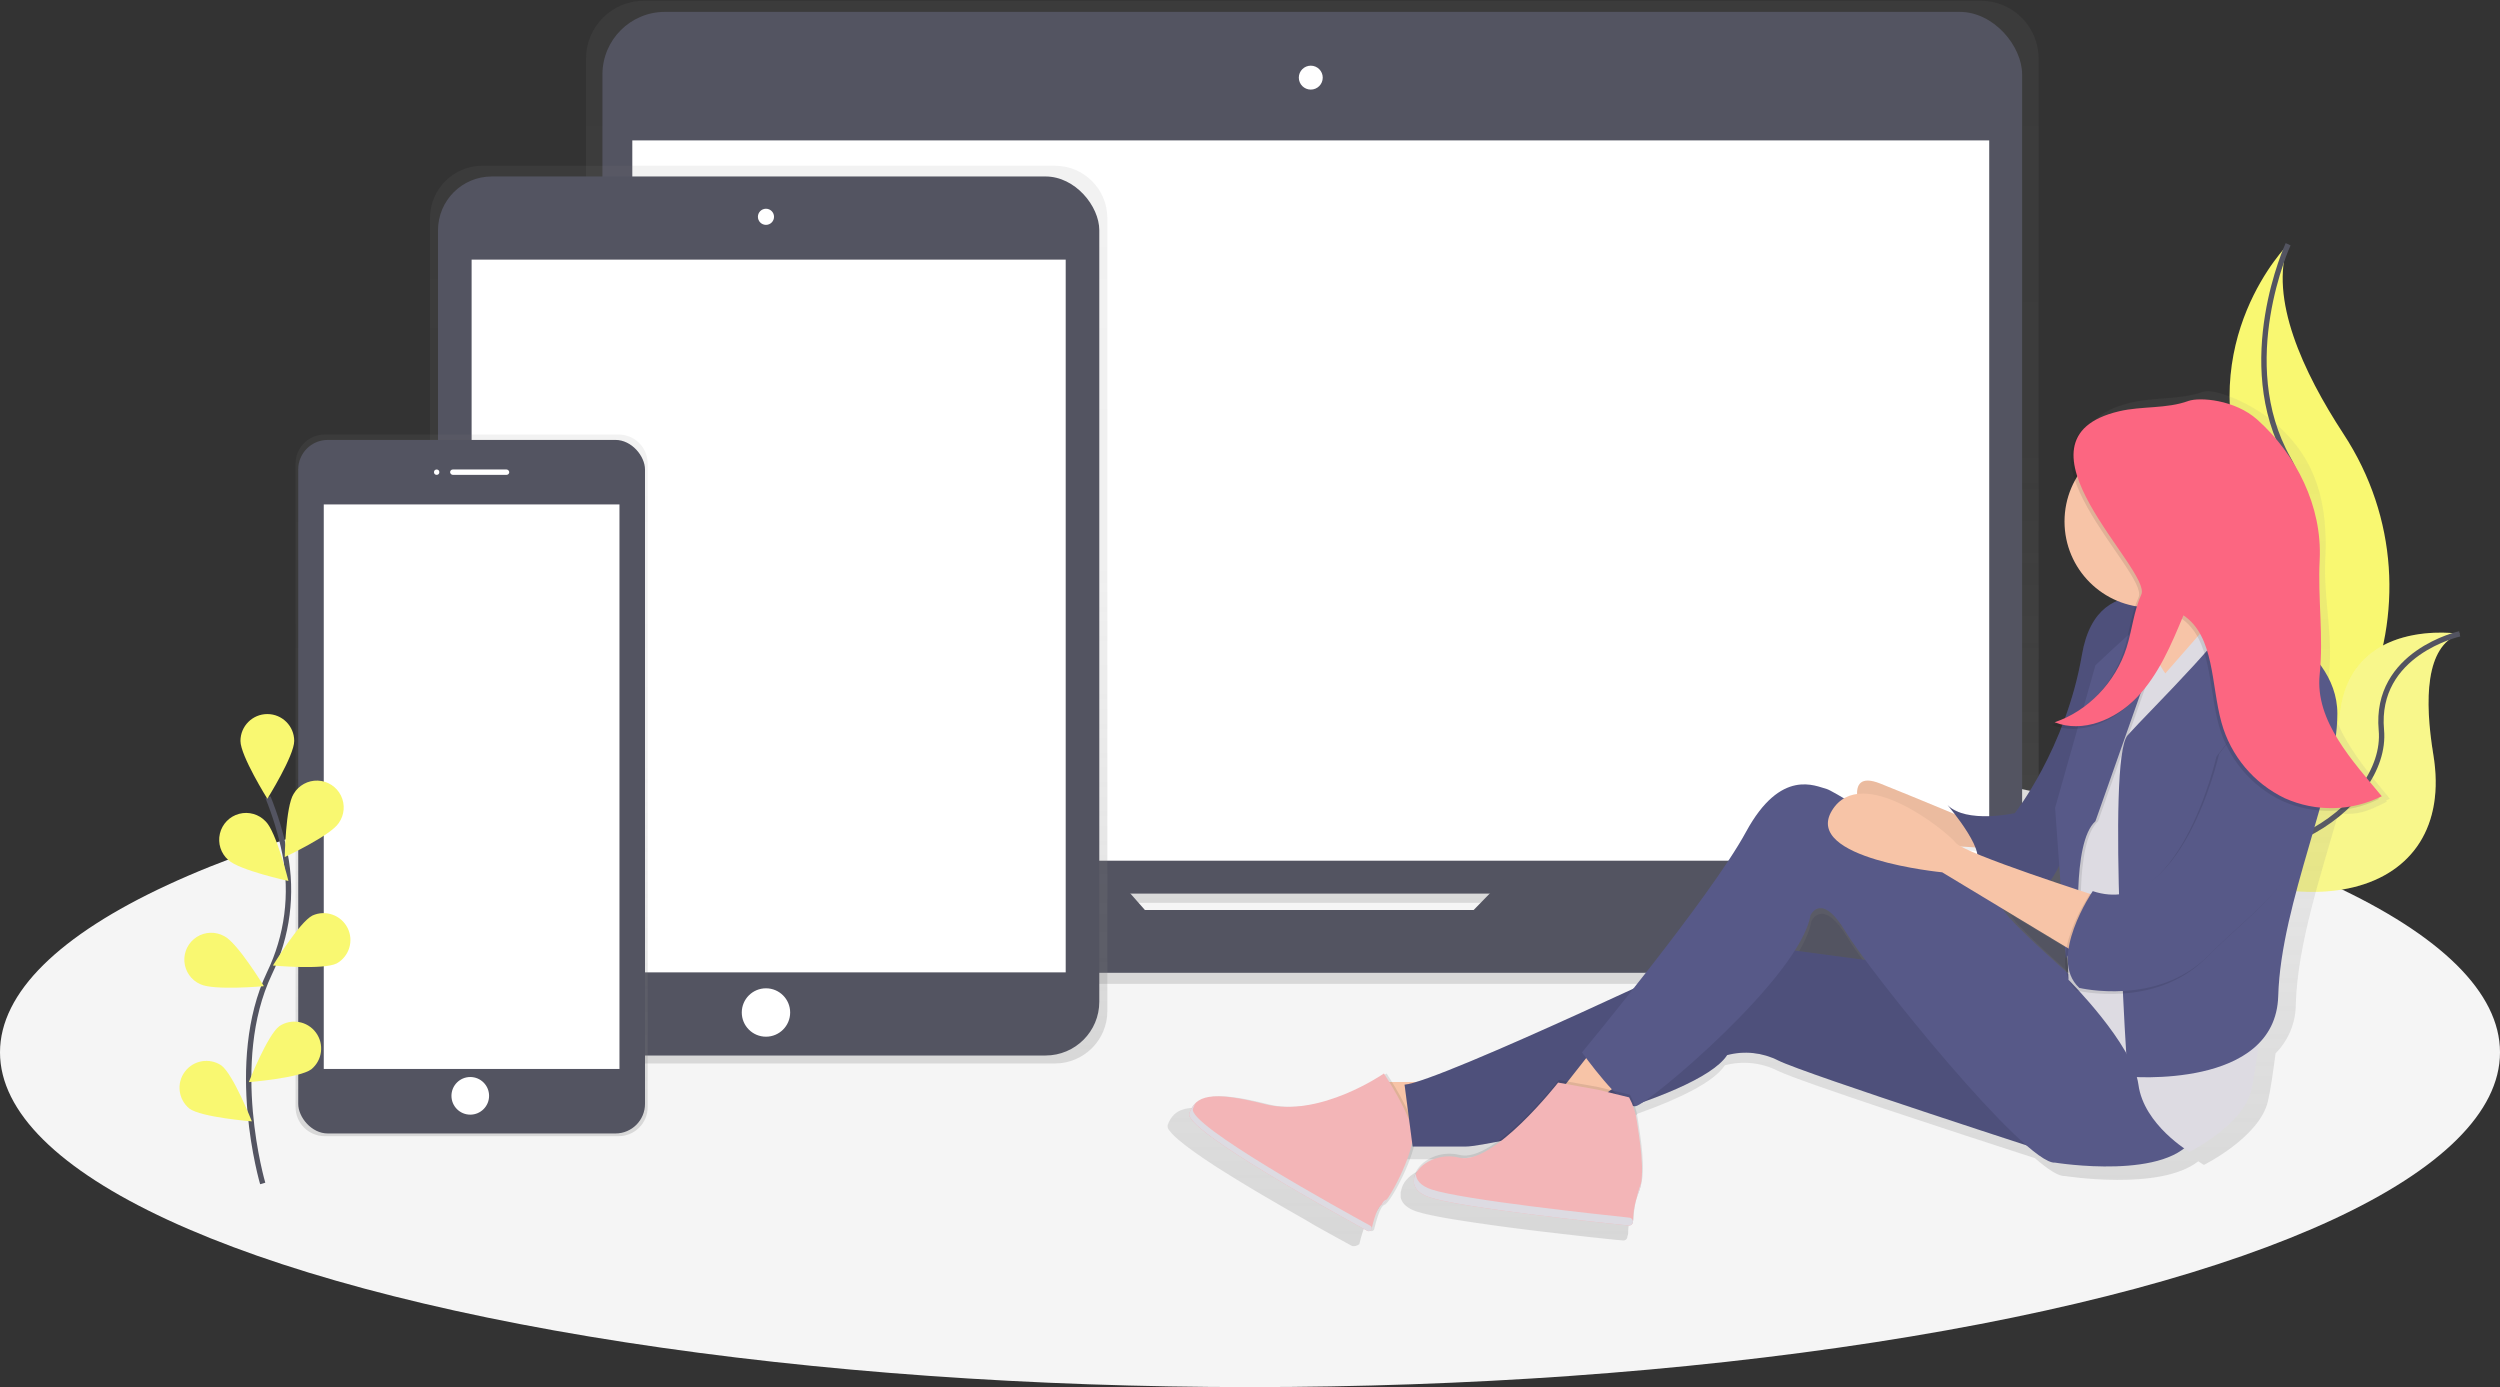 <?xml version="1.0" encoding="UTF-8" standalone="no"?>
<svg width="930px" height="516px" viewBox="0 0 930 516" version="1.1" xmlns="http://www.w3.org/2000/svg" xmlns:xlink="http://www.w3.org/1999/xlink">
    <rect x="0" y="0" width="930" height="516" fill="#333333" stroke="none"/>
    <!-- Generator: Sketch 50.2 (55047) - http://www.bohemiancoding.com/sketch -->
    <title>Web Design@sndy</title>
    <desc>Created with Sketch.</desc>
    <defs>
        <linearGradient x1="50%" y1="100.005%" x2="50%" y2="-0.003%" id="linearGradient-1">
            <stop stop-color="#808080" stop-opacity="0.25" offset="0%"></stop>
            <stop stop-color="#808080" stop-opacity="0.12" offset="54%"></stop>
            <stop stop-color="#808080" stop-opacity="0.1" offset="100%"></stop>
        </linearGradient>
        <linearGradient x1="49.998%" y1="100.012%" x2="49.998%" y2="3.14375538e-06%" id="linearGradient-2">
            <stop stop-color="#808080" stop-opacity="0.25" offset="0%"></stop>
            <stop stop-color="#808080" stop-opacity="0.12" offset="54%"></stop>
            <stop stop-color="#808080" stop-opacity="0.1" offset="100%"></stop>
        </linearGradient>
        <linearGradient x1="49.996%" y1="100%" x2="49.996%" y2="7.11191695e-06%" id="linearGradient-3">
            <stop stop-color="#808080" stop-opacity="0.25" offset="0%"></stop>
            <stop stop-color="#808080" stop-opacity="0.12" offset="54%"></stop>
            <stop stop-color="#808080" stop-opacity="0.1" offset="100%"></stop>
        </linearGradient>
        <linearGradient x1="50.002%" y1="100.027%" x2="50.002%" y2="-0.002%" id="linearGradient-4">
            <stop stop-color="#808080" stop-opacity="0.25" offset="0%"></stop>
            <stop stop-color="#808080" stop-opacity="0.12" offset="54%"></stop>
            <stop stop-color="#808080" stop-opacity="0.1" offset="100%"></stop>
        </linearGradient>
    </defs>
    <g id="Page-1" stroke="none" stroke-width="1" fill="none" fill-rule="evenodd">
        <g id="Web-Design">
            <ellipse id="Oval" fill="#F5F5F5" fill-rule="nonzero" cx="465" cy="391.48" rx="465" ry="124.52"></ellipse>
            <g id="yellow-leaf-2" transform="translate(800, 90)">
                <path d="M51.18,0.86 C51.18,0.86 15.35,36.69 35.58,89.86 C55.81,143.03 0.9,231.45 0.9,231.45 C0.9,231.45 1.49,231.36 2.58,231.17 C76.17,218.17 112.74,134.01 71.82,71.48 C56.61,48.24 44.12,21 51.18,0.86 Z" id="Shape" fill="#F9F871" fill-rule="nonzero"></path>
                <path d="M51.18,0.86 C51.18,0.86 30.95,44.78 51.18,80.61 C71.41,116.44 54.65,217 0.9,231.45" id="Shape" stroke="#535461" stroke-width="2"></path>
            </g>
            <g id="yellow-leaf-1" transform="translate(791, 235)">
                <path d="M124,0.79 C124,0.79 83.11,-5.72 79.39,30.92 C75.67,67.56 0.77,72.64 0.77,72.64 L2.17,73.57 C64.01,114.16 123.17,99.43 114.17,45.57 C110.9,25.49 111.17,5.36 124,0.79 Z" id="Shape" fill="#F9F871" fill-rule="nonzero"></path>
                <path d="M124,0.79 C124,0.79 83.11,-5.72 79.39,30.92 C75.67,67.56 0.77,72.64 0.77,72.64 L2.17,73.57 C64.01,114.16 123.17,99.43 114.17,45.57 C110.9,25.49 111.17,5.36 124,0.79 Z" id="Shape" fill="#F5F5F5" fill-rule="nonzero" opacity="0.2"></path>
                <path d="M124,0.79 C124,0.79 92.26,7.79 94.87,36.61 C97.48,65.43 47.74,100.06 0.77,72.61" id="Shape" stroke="#535461" stroke-width="2"></path>
            </g>
            <path d="M820.37,323.92 L756.13,323.92 C757.608,320.947 758.375,317.671 758.37,314.35 L758.37,21.79 C758.37,9.91 748.74,0.28 736.86,0.28 L239.52,0.28 C233.813,0.277 228.34,2.542 224.304,6.577 C220.268,10.611 218,16.083 218,21.79 L218,314.36 C217.995,317.681 218.762,320.957 220.24,323.93 L153.73,323.93 C150.588,323.93 148.04,326.478 148.04,329.62 L148.04,334.21 C148.057,351.772 162.298,366 179.86,366 L794.24,366 C811.814,366 826.06,351.754 826.06,334.18 L826.06,329.59 C826.049,326.455 823.505,323.92 820.37,323.92 Z M424.48,342.12 L419,335.87 L555.72,335.87 L549.62,342.13 L424.48,342.12 Z" id="Shape" fill="url(#linearGradient-1)" fill-rule="nonzero"></path>
            <g id="Group-3" transform="translate(109, 4)" fill-rule="nonzero">
                <rect id="Rectangle-path" fill="#535461" x="115.11" y="0.42" width="528.12" height="327.99" rx="23.26"></rect>
                <rect id="Rectangle-path" fill="#FFFFFF" x="126.22" y="48.23" width="504.77" height="267.95"></rect>
                <circle id="Oval" fill="#FFFFFF" cx="378.61" cy="24.88" r="4.45"></circle>
                <path d="M456.55,316.73 L439.2,334.52 L316.9,334.52 L301.23,316.73 L52.29,316.73 C49.219,316.73 46.73,319.219 46.73,322.29 L46.73,326.77 C46.73,343.946 60.654,357.87 77.83,357.87 L678.28,357.87 C695.456,357.87 709.38,343.946 709.38,326.77 L709.38,322.29 C709.38,319.219 706.891,316.73 703.82,316.73 L456.55,316.73 Z" id="Shape" fill="#535461"></path>
                <path d="M283.41,57.65 L70.48,57.65 C59.709,57.639 50.967,66.359 50.95,77.13 L50.95,372.13 C50.967,382.901 59.709,391.621 70.48,391.61 L283.41,391.61 C294.181,391.621 302.923,382.901 302.94,372.13 L302.94,77.13 C302.923,66.359 294.181,57.639 283.41,57.65 Z" id="Shape" fill="url(#linearGradient-2)"></path>
                <rect id="Rectangle-path" fill="#535461" x="53.94" y="61.65" width="246" height="327" rx="20"></rect>
                <rect id="Rectangle-path" fill="#FFFFFF" x="66.44" y="92.58" width="221" height="265.14"></rect>
                <circle id="Oval" fill="#FFFFFF" cx="175.94" cy="76.65" r="3"></circle>
                <circle id="Oval" fill="#FFFFFF" cx="175.94" cy="372.65" r="9"></circle>
                <path d="M121.11,157.65 L11.78,157.65 C8.913,157.645 6.161,158.779 4.13,160.802 C2.099,162.826 0.955,165.573 0.95,168.44 L0.95,407.86 C0.955,410.727 2.099,413.474 4.13,415.498 C6.161,417.521 8.913,418.655 11.78,418.65 L121.11,418.65 C123.977,418.655 126.729,417.521 128.76,415.498 C130.791,413.474 131.935,410.727 131.94,407.86 L131.94,168.44 C131.935,165.573 130.791,162.826 128.76,160.802 C126.729,158.779 123.977,157.645 121.11,157.65 Z" id="Shape" fill="url(#linearGradient-3)"></path>
                <rect id="Rectangle-path" fill="#535461" x="1.94" y="159.65" width="129" height="258" rx="11"></rect>
                <rect id="Rectangle-path" fill="#FFFFFF" x="11.44" y="183.65" width="110" height="210"></rect>
                <circle id="Oval" fill="#FFFFFF" cx="53.44" cy="171.65" r="1"></circle>
                <rect id="Rectangle-path" fill="#FFFFFF" x="58.44" y="170.65" width="22" height="2" rx="1"></rect>
                <circle id="Oval" fill="#FFFFFF" cx="65.94" cy="403.65" r="7"></circle>
            </g>
            <g id="plant" transform="translate(66, 265)">
                <path d="M31.73,175.25 C31.73,175.25 18.47,130.25 34.22,97.11 C40.924,83.258 42.953,67.604 40,52.5 C38.54,45.345 36.428,38.339 33.69,31.57" id="Shape" stroke="#535461" stroke-width="2"></path>
                <path d="M43.45,10.63 C43.45,16.15 33.45,32.14 33.45,32.14 C33.45,32.14 23.45,16.14 23.45,10.63 C23.45,5.107 27.927,0.63 33.45,0.63 C38.973,0.63 43.45,5.107 43.45,10.63 Z" id="Shape" fill="#F9F871" fill-rule="nonzero"></path>
                <path d="M60,41.19 C57,45.82 39.92,53.82 39.92,53.82 C39.92,53.82 40.23,34.96 43.23,30.33 C45.088,27.152 48.542,25.253 52.221,25.385 C55.9,25.517 59.209,27.66 60.834,30.962 C62.46,34.265 62.139,38.194 60,41.19 Z" id="Shape" fill="#F9F871" fill-rule="nonzero"></path>
                <path d="M59.24,93.4 C54.31,95.88 35.53,94.17 35.53,94.17 C35.53,94.17 45.32,78.05 50.24,75.57 C55.121,73.365 60.873,75.397 63.286,80.179 C65.698,84.961 63.914,90.795 59.24,93.41 L59.24,93.4 Z" id="Shape" fill="#F9F871" fill-rule="nonzero"></path>
                <path d="M49.8,132.79 C45.36,136.07 26.56,137.55 26.56,137.55 C26.56,137.55 33.48,120.01 37.92,116.73 C42.357,113.77 48.337,114.813 51.509,119.102 C54.682,123.39 53.929,129.413 49.8,132.79 Z" id="Shape" fill="#F9F871" fill-rule="nonzero"></path>
                <path d="M18.91,54.89 C22.91,58.73 41.3,62.72 41.3,62.72 C41.3,62.72 36.79,44.41 32.83,40.57 C30.31,37.881 26.516,36.795 22.956,37.745 C19.395,38.695 16.646,41.525 15.8,45.112 C14.954,48.698 16.149,52.46 18.91,54.9 L18.91,54.89 Z" id="Shape" fill="#F9F871" fill-rule="nonzero"></path>
                <path d="M8.45,101.09 C13.38,103.57 32.16,101.86 32.16,101.86 C32.16,101.86 22.37,85.74 17.45,83.26 C14.243,81.466 10.31,81.575 7.208,83.545 C4.105,85.515 2.333,89.027 2.592,92.693 C2.852,96.359 5.101,99.587 8.45,101.1 L8.45,101.09 Z" id="Shape" fill="#F9F871" fill-rule="nonzero"></path>
                <path d="M4.45,147.39 C8.89,150.67 27.69,152.15 27.69,152.15 C27.69,152.15 20.77,134.61 16.33,131.33 C11.893,128.37 5.913,129.413 2.741,133.702 C-0.432,137.99 0.321,144.013 4.45,147.39 Z" id="Shape" fill="#F9F871" fill-rule="nonzero"></path>
            </g>
            <path d="M889,297.1 C877.93,283.67 864.52,268.24 866.4,250.37 C867.92,235.9 864.28,222.52 865,208 C866,187.37 861.86,171.22 847,158 C838.32,150.27 823.81,144.2 819.49,145.75 C810.93,148.81 801.59,147.64 792.78,149.75 C786.09,151.31 781.64,153.75 778.88,156.75 C773.33,161.75 773.24,168.75 775.77,176.2 C771.304,184.378 770.522,194.068 773.617,202.856 C776.713,211.645 783.395,218.706 792,222.28 C785.83,224.86 780.5,230.8 778.42,242.86 C776.974,251.142 774.789,259.278 771.89,267.17 C770.587,267.779 769.252,268.317 767.89,268.78 C768.19,268.9 768.5,268.98 768.8,269.09 C768.15,269.34 767.51,269.59 766.8,269.81 C767.982,270.272 769.204,270.627 770.45,270.87 C762.45,291.08 752.45,303.6 752.45,303.6 C752.45,303.6 733.8,307.72 726.55,300.51 C726.55,300.51 727.73,301.89 729.33,303.96 C722.24,301.02 710.6,296.22 700.65,292.27 C693.43,289.4 691.58,292.27 691.65,296.27 C689.888,296.491 688.188,297.062 686.65,297.95 C684.517,296.578 682.28,295.374 679.96,294.35 C675.82,293.35 662.35,286.11 648.88,310.82 C641.04,325.19 620.94,351.42 605.49,370.82 C575.44,384.64 536.32,402.14 521.78,406.54 L512.46,406.54 C511.24,404.54 510.39,403.28 510.39,403.28 L509.67,403.76 L509.36,403.28 C509.36,403.28 491.06,415.95 472.48,416.05 C469.837,416.014 467.207,415.678 464.64,415.05 C456.1,412.9 450.08,411.94 445.78,412.05 C440.69,411.96 437.78,413.17 436.02,415.45 C435.784,415.749 435.566,416.063 435.37,416.39 C435.173,416.714 434.993,417.048 434.83,417.39 C434.67,417.75 434.51,418.13 434.37,418.52 C434.253,419.225 434.467,419.944 434.95,420.47 C435.199,420.82 435.47,421.154 435.76,421.47 L436.28,422.03 C438.62,424.45 442.88,427.66 448.18,431.24 C449.71,432.24 451.33,433.34 453.02,434.43 L456.23,436.43 L459.1,438.22 L460.25,438.93 L461.53,439.71 L463.82,441.1 L465.18,441.92 L467.75,443.45 L469.83,444.68 C475.27,447.89 480.69,451 485.58,453.76 L489,455.8 L489.33,455.98 L491.53,457.21 L495.33,459.32 L497.94,460.76 L499.16,461.43 L500.47,462.15 L500.73,462.29 L503.01,463.53 C503.959,463.689 504.931,463.426 505.67,462.81 C506.33,460.01 507.94,454.01 509.67,453.55 C511.4,453.09 518.89,440 521,431.24 L541.22,431.24 C545.203,430.9 549.159,430.291 553.06,429.42 C547.84,433.14 542.67,435.48 538.65,434.48 C530.15,432.37 522.1,437.55 521.29,442.66 C521.29,442.77 521.22,442.87 521.19,442.98 C521.16,443.09 521.14,443.19 521.12,443.29 C521.1,443.39 521.06,443.54 521.04,443.67 C521.02,443.8 521.04,443.88 521.04,443.99 C521.04,444.1 521.04,444.24 521.04,444.37 C521.04,444.5 521.04,444.58 521.04,444.68 C521.04,444.78 521.04,444.94 521.04,445.07 C521.04,445.2 521.04,445.27 521.04,445.37 C521.04,445.47 521.1,445.64 521.14,445.78 C521.18,445.92 521.14,445.96 521.21,446.04 C521.273,446.221 521.347,446.398 521.43,446.57 L521.48,446.7 C521.592,446.918 521.719,447.129 521.86,447.33 L522.02,447.54 C522.12,447.68 522.23,447.82 522.35,447.95 L522.58,448.18 C522.7,448.3 522.83,448.42 522.96,448.54 L523.24,448.77 L523.69,449.1 L524.02,449.32 L524.56,449.64 L524.92,449.83 L525.6,450.15 L525.94,450.3 C526.3,450.45 526.68,450.59 527.09,450.72 C527.74,450.93 528.51,451.15 529.38,451.37 L530.25,451.58 L531.52,451.87 L532.19,452.02 C533.057,452.207 533.977,452.393 534.95,452.58 L536.3,452.83 L537.4,453.03 L539.93,453.47 C541.51,453.74 543.16,454.01 544.93,454.27 L549.29,454.93 L554.97,455.74 L556.23,455.91 L558.23,456.19 L561.16,456.58 L563.16,456.84 L568.35,457.5 L569.97,457.7 L573.24,458.1 C577.54,458.62 581.7,459.1 585.53,459.53 L589.96,460.03 L592.2,460.28 L593.2,460.38 L595.88,460.67 L597.37,460.83 L599.21,461.02 L601.8,461.29 L602.08,461.29 L603.74,461.46 C604.161,461.505 604.581,461.371 604.898,461.092 C605.215,460.813 605.401,460.413 605.41,459.99 C605.41,459.94 605.41,459.88 605.41,459.82 C605.563,459.588 605.646,459.318 605.65,459.04 C605.694,456.573 606.005,454.119 606.58,451.72 C606.69,451.31 606.82,450.89 606.96,450.47 L607.12,449.99 C607.3,449.48 607.48,448.99 607.69,448.44 C607.841,448.067 607.971,447.687 608.08,447.3 C608.08,447.18 608.15,447.06 608.19,446.93 C608.23,446.8 608.29,446.52 608.33,446.31 C610.41,439.2 607.9,425.94 607.18,420.73 C606.949,419.066 606.567,417.425 606.04,415.83 C606.17,415.843 606.3,415.843 606.43,415.83 C607.504,415.435 608.514,414.886 609.43,414.2 C624.71,408.75 637.59,402.52 641.66,396.28 C648.251,394.54 655.252,395.273 661.34,398.34 C669.25,402.27 729.09,421.8 756.95,430.82 C761.95,435.13 765.87,437.65 768.04,437.46 C768.04,437.46 803.51,443.2 817.77,432 C819.04,432.88 819.84,433.35 819.84,433.35 C819.84,433.35 840.56,423.06 843.67,409.67 C844.67,405.33 845.58,398.93 846.51,391.85 C851.317,387.007 854.019,380.463 854.03,373.64 C854.68,351.16 863.39,325.48 869.85,302.64 C877.69,303.26 880.72,301.78 887.91,298.23 L887.59,297.82 C888.1,297.52 888.55,297.32 889,297.1 Z M770.21,330.77 L766.21,329.44 C767.552,327.649 768.708,325.725 769.66,323.7 L770.21,330.77 Z M747.92,340.23 L771.92,354.63 L772.13,357.56 C771.838,359.79 771.905,362.052 772.33,364.26 C761.75,354.86 749.37,343.45 747.91,340.22 L747.92,340.23 Z M738.12,319.23 C735.5,318.15 733.33,317.17 731.84,316.36 C733.84,316.5 735.74,316.62 737.4,316.71 C737.728,317.522 737.969,318.367 738.12,319.23 Z M673.84,342.7 C673.84,342.7 677.98,333.44 687.31,348.88 C688.76,351.28 691.43,355.1 694.96,359.83 L667.8,356.2 C671,351.24 673.15,346.63 673.84,342.71 L673.84,342.7 Z" id="Shape" fill="url(#linearGradient-4)" fill-rule="nonzero"></path>
            <g id="Group-2" transform="translate(442, 148)" fill-rule="nonzero">
                <path d="M291.5,157.5 C291.5,157.5 272.5,149.5 257.5,143.5 C242.5,137.5 251.5,157.5 251.5,157.5 C251.5,157.5 276.5,164.5 276.5,165.5 C276.5,166.5 297.5,167.5 297.5,167.5 L291.5,157.5 Z" id="Shape" fill="#F7C4A7"></path>
                <path d="M291.5,157.5 C291.5,157.5 272.5,149.5 257.5,143.5 C242.5,137.5 251.5,157.5 251.5,157.5 C251.5,157.5 276.5,164.5 276.5,165.5 C276.5,166.5 297.5,167.5 297.5,167.5 L291.5,157.5 Z" id="Shape" fill="#000000" opacity="0.05"></path>
                <path d="M372.5,78.5 C372.5,78.5 338.5,60.5 332.5,95.5 C326.5,130.5 307.5,154.5 307.5,154.5 C307.5,154.5 289.5,158.5 282.5,151.5 C282.5,151.5 299.5,171.5 291.5,173.5 C291.5,173.5 309.5,186.5 317.5,182.5 C325.5,178.5 331.5,151.5 334.5,144.5 C337.5,137.5 348.5,76.5 372.5,78.5 Z" id="Shape" fill="#575988"></path>
                <path d="M372.5,78.5 C372.5,78.5 338.5,60.5 332.5,95.5 C326.5,130.5 307.5,154.5 307.5,154.5 C307.5,154.5 289.5,158.5 282.5,151.5 C282.5,151.5 299.5,171.5 291.5,173.5 C291.5,173.5 309.5,186.5 317.5,182.5 C325.5,178.5 331.5,151.5 334.5,144.5 C337.5,137.5 348.5,76.5 372.5,78.5 Z" id="Shape" fill="#000000" opacity="0.1"></path>
                <path d="M353.5,66.5 C353.5,66.5 374.5,90.5 375.5,110.5 C376.5,130.5 399.5,89.5 401.5,88.5 C403.5,87.5 381.5,53.5 379.5,42.5 C377.5,31.5 353.5,66.5 353.5,66.5 Z" id="Shape" fill="#F7C4A7"></path>
                <polygon id="Shape" fill="#F7C4A7" points="368 76.75 354.75 88.75 361 114 378 98 376 82"></polygon>
                <polygon id="Shape" fill="#F7C4A7" points="91.5 254.5 68.5 254.5 77.5 276.5 99.5 270.5"></polygon>
                <path d="M73.82,251.33 C73.82,251.33 50,267.92 29.65,262.76 C9.3,257.6 3.77,259.53 1.4,266.19 C-0.79,272.32 58.24,304.74 67.65,309.86 C67.946,310.022 68.3,310.036 68.608,309.899 C68.917,309.762 69.143,309.488 69.22,309.16 C69.86,306.44 71.41,300.61 73.07,300.16 C75.23,299.58 85.07,281.16 84.53,273.92 C83.99,266.68 73.82,251.33 73.82,251.33 Z" id="Shape" fill="#000000" opacity="0.1"></path>
                <path d="M72.82,251.33 C72.82,251.33 49,267.92 28.65,262.76 C8.3,257.6 2.77,259.53 0.4,266.19 C-1.79,272.32 57.24,304.74 66.65,309.86 C66.946,310.022 67.3,310.036 67.608,309.899 C67.917,309.762 68.143,309.488 68.22,309.16 C68.86,306.44 70.41,300.61 72.07,300.16 C74.23,299.58 84.07,281.16 83.53,273.92 C82.99,266.68 72.82,251.33 72.82,251.33 Z" id="Shape" fill="#F3B5B7"></path>
                <path d="M269.5,211.5 L202.5,202.5 C202.5,202.5 93.5,254.5 80.5,255.5 L83.5,278.5 L103.5,278.5 C111.5,278.5 189.5,261.5 200.5,244.5 C206.864,242.808 213.628,243.52 219.5,246.5 C229.5,251.5 325.5,282.5 325.5,282.5 L269.5,211.5 Z" id="Shape" fill="#575988"></path>
                <path d="M269.5,211.5 L202.5,202.5 C202.5,202.5 93.5,254.5 80.5,255.5 L83.5,278.5 L103.5,278.5 C111.5,278.5 189.5,261.5 200.5,244.5 C206.864,242.808 213.628,243.52 219.5,246.5 C229.5,251.5 325.5,282.5 325.5,282.5 L269.5,211.5 Z" id="Shape" fill="#000000" opacity="0.1"></path>
                <polygon id="Shape" fill="#F7C4A7" points="150.5 242.5 139.5 256.5 150.5 262.5 166.5 250.5"></polygon>
                <path d="M341.5,226.5 C341.5,226.5 305.5,195.68 303.01,190.09 C300.52,184.5 241.5,146.5 237.5,145.5 C233.5,144.5 220.5,137.5 207.5,161.5 C194.5,185.5 146.5,243.5 146.5,243.5 C146.5,243.5 161.5,264.5 166.5,263.5 C171.5,262.5 227.5,215.5 231.5,192.5 C231.5,192.5 235.5,183.5 244.5,198.5 C253.5,213.5 311.5,285.5 322.5,284.5 C322.5,284.5 365.5,291.5 374.5,274.5 C383.5,257.5 341.5,226.5 341.5,226.5 Z" id="Shape" fill="#575988"></path>
                <path d="M362,80 C362,80 349.5,85.5 348.5,108.5 C347.5,131.5 325.5,170.5 325.5,170.5 L327.5,216.5 C327.5,216.5 351.5,240.5 353.5,255.5 C355.5,270.5 372.5,280.5 372.5,280.5 C372.5,280.5 392.5,270.5 395.5,257.5 C398.5,244.5 400.5,212.5 405.5,200.5 C410.5,188.5 407.5,113.5 407.5,113.5 L392.5,87.5 L384.5,78.5 L363.5,102.5 C363.5,102.5 352,87 362,80 Z" id="Shape" fill="#DDDBE2"></path>
                <path d="M332.5,201.5 C332.5,201.5 329.5,165.5 338.5,157.5 L356.5,106.5 C356.5,106.5 363,82 362,80 C361,78 338.5,99.5 338.5,99.5 L323.5,152.5 L327.5,208.5 L332.5,201.5 Z" id="Shape" fill="#000000" opacity="0.1"></path>
                <path d="M331.5,201.5 C331.5,201.5 328.5,165.5 337.5,157.5 L355.5,106.5 C355.5,106.5 362.5,81.5 361.5,79.5 C360.5,77.5 337.5,99.5 337.5,99.5 L322.5,152.5 L326.5,208.5 L331.5,201.5 Z" id="Shape" fill="#575988"></path>
                <path d="M338.5,185.5 C338.5,185.5 288.5,169.5 285.5,165.5 C282.5,161.5 250.5,135.5 239.5,153.5 C228.5,171.5 280.5,176.5 280.5,176.5 L333.5,208.5 L338.5,185.5 Z" id="Shape" fill="#F7C4A7"></path>
                <path d="M152.67,256.41 L137.87,253.75 C137.87,253.75 113.63,284.8 101,281.65 C88.37,278.5 76.75,292.09 90.09,296.45 C102.14,300.39 154.18,305.9 164.09,306.92 C164.496,306.962 164.9,306.832 165.206,306.563 C165.512,306.293 165.691,305.908 165.7,305.5 C165.776,301.635 166.556,297.816 168,294.23 C170.67,287.68 168,273.61 167.26,268.23 C166.852,265.076 165.866,262.025 164.35,259.23 L152.67,256.41 Z" id="Shape" fill="#000000" opacity="0.1"></path>
                <path d="M152.42,257.38 L137.62,254.72 C137.62,254.72 113.38,285.77 100.77,282.63 C88.16,279.49 76.52,293.07 89.86,297.43 C101.91,301.37 153.95,306.88 163.86,307.9 C164.266,307.942 164.67,307.812 164.976,307.543 C165.282,307.273 165.461,306.888 165.47,306.48 C165.519,302.624 166.267,298.809 167.68,295.22 C170.35,288.67 167.68,274.6 166.94,269.22 C166.532,266.066 165.546,263.015 164.03,260.22 L152.42,257.38 Z" id="Shape" fill="#F3B5B7"></path>
                <circle id="Oval" fill="#000000" opacity="0.1" cx="361" cy="46" r="32"></circle>
                <circle id="Oval" fill="#F7C4A7" cx="358" cy="46" r="32"></circle>
                <path d="M389.5,77.5 C389.5,77.5 427.5,90.5 427.5,117.5 C427.5,144.5 406.5,187.5 405.5,222.5 C404.5,257.5 349.5,252.5 349.5,252.5 C349.5,252.5 341.5,134.5 349.5,125.5 C357.5,116.5 393.5,81.5 389.5,77.5 Z" id="Shape" fill="#575988"></path>
                <path d="M382.5,133.5 C382.5,133.5 368.5,195.5 335.5,184.5 C335.5,184.5 318.5,209.5 330.5,220.5 C330.5,220.5 359.5,227.5 378.5,208.5 C397.5,189.5 411.5,182.5 414.5,159.5 C417.5,136.5 419.5,104.5 409.5,107.5 C399.5,110.5 382.5,133.5 382.5,133.5 Z" id="Shape" fill="#000000" opacity="0.1"></path>
                <path d="M383.5,132.5 C383.5,132.5 369.5,194.5 336.5,183.5 C336.5,183.5 319.5,208.5 331.5,219.5 C331.5,219.5 360.5,226.5 379.5,207.5 C398.5,188.5 412.5,181.5 415.5,158.5 C418.5,135.5 420.5,103.5 410.5,106.5 C400.5,109.5 383.5,132.5 383.5,132.5 Z" id="Shape" fill="#575988"></path>
                <path d="M168.54,292 C168.54,292.09 168.48,292.2 168.45,292.28 C167.761,293.99 167.236,295.761 166.88,297.57 C167.12,296.79 167.4,295.99 167.72,295.19 C168.113,294.161 168.389,293.091 168.54,292 Z" id="Shape" fill="#DDDBE2"></path>
                <path d="M90.59,294.51 C86.47,293.16 84.74,290.94 84.67,288.6 C82.97,291.86 84.04,295.52 89.86,297.42 C101.91,301.36 153.96,306.87 163.86,307.89 C164.267,307.932 164.674,307.801 164.98,307.529 C165.286,307.257 165.464,306.869 165.47,306.46 C165.485,305.699 164.917,305.053 164.16,304.97 C153.3,303.81 102.48,298.39 90.59,294.51 Z" id="Shape" fill="#DDDBE2"></path>
                <path d="M1.78,264.43 C2.045,263.693 2.38,262.983 2.78,262.31 C1.703,263.401 0.897,264.73 0.43,266.19 C-1.76,272.32 57.27,304.74 66.68,309.86 C66.977,310.022 67.333,310.035 67.642,309.896 C67.95,309.756 68.175,309.48 68.25,309.15 C68.364,308.676 68.147,308.185 67.72,307.95 C57.32,302.26 -0.38,270.49 1.78,264.43 Z" id="Shape" fill="#DDDBE2"></path>
                <path d="M73.44,298.41 C72.91,298.55 72.39,299.26 71.9,300.23 L72.06,300.17 C72.5,300.05 73.25,299.17 74.16,297.87 C73.966,298.104 73.719,298.289 73.44,298.41 Z" id="Shape" fill="#DDDBE2"></path>
                <path d="M353.56,74.17 C350.74,80.39 350.15,87.4 348.08,93.92 C343.97,106.85 333.66,117.55 321.31,121.68 C331.7,125.82 343.96,120.76 351.99,112.36 C360.02,103.96 364.73,92.78 369.24,81.9 C380.9,89.74 379.48,107.76 383.4,121.79 C386.804,134.141 395.394,144.409 406.95,149.94 C418.476,155.112 431.713,154.844 443.02,149.21 C432.33,136.21 417.11,118.28 418.92,100.92 C420.39,86.86 410.3,76.12 410.99,62.01 C411.99,42.01 404.33,31.85 389.99,19.01 C381.61,11.5 394.8,0.91 383.99,4.01 C379.74,5.23 375.26,0.68 371.09,2.18 C362.83,5.18 353.81,4.02 345.31,6.02 C301.13,16.4 357.68,65.09 353.56,74.17 Z" id="Shape" fill="#000000" opacity="0.1"></path>
                <path d="M354.56,73.17 C351.74,79.39 351.15,86.4 349.08,92.92 C344.97,105.85 334.66,116.55 322.31,120.68 C332.7,124.82 344.96,119.76 352.99,111.36 C361.02,102.96 365.73,91.78 370.24,80.9 C381.9,88.74 380.48,106.76 384.4,120.79 C387.804,133.141 396.394,143.409 407.95,148.94 C419.476,154.112 432.713,153.844 444.02,148.21 C433.33,135.21 419.11,120.28 420.92,102.92 C422.39,88.86 420.2,74.41 420.92,60.31 C421.92,40.31 412.11,20.99 397.76,8.15 C389.38,0.64 376.29,-0.32 372.11,1.15 C363.85,4.15 354.83,2.99 346.33,4.99 C302.13,15.4 358.68,64.09 354.56,73.17 Z" id="Shape" fill="#FC6681"></path>
            </g>
        </g>
    </g>
</svg>